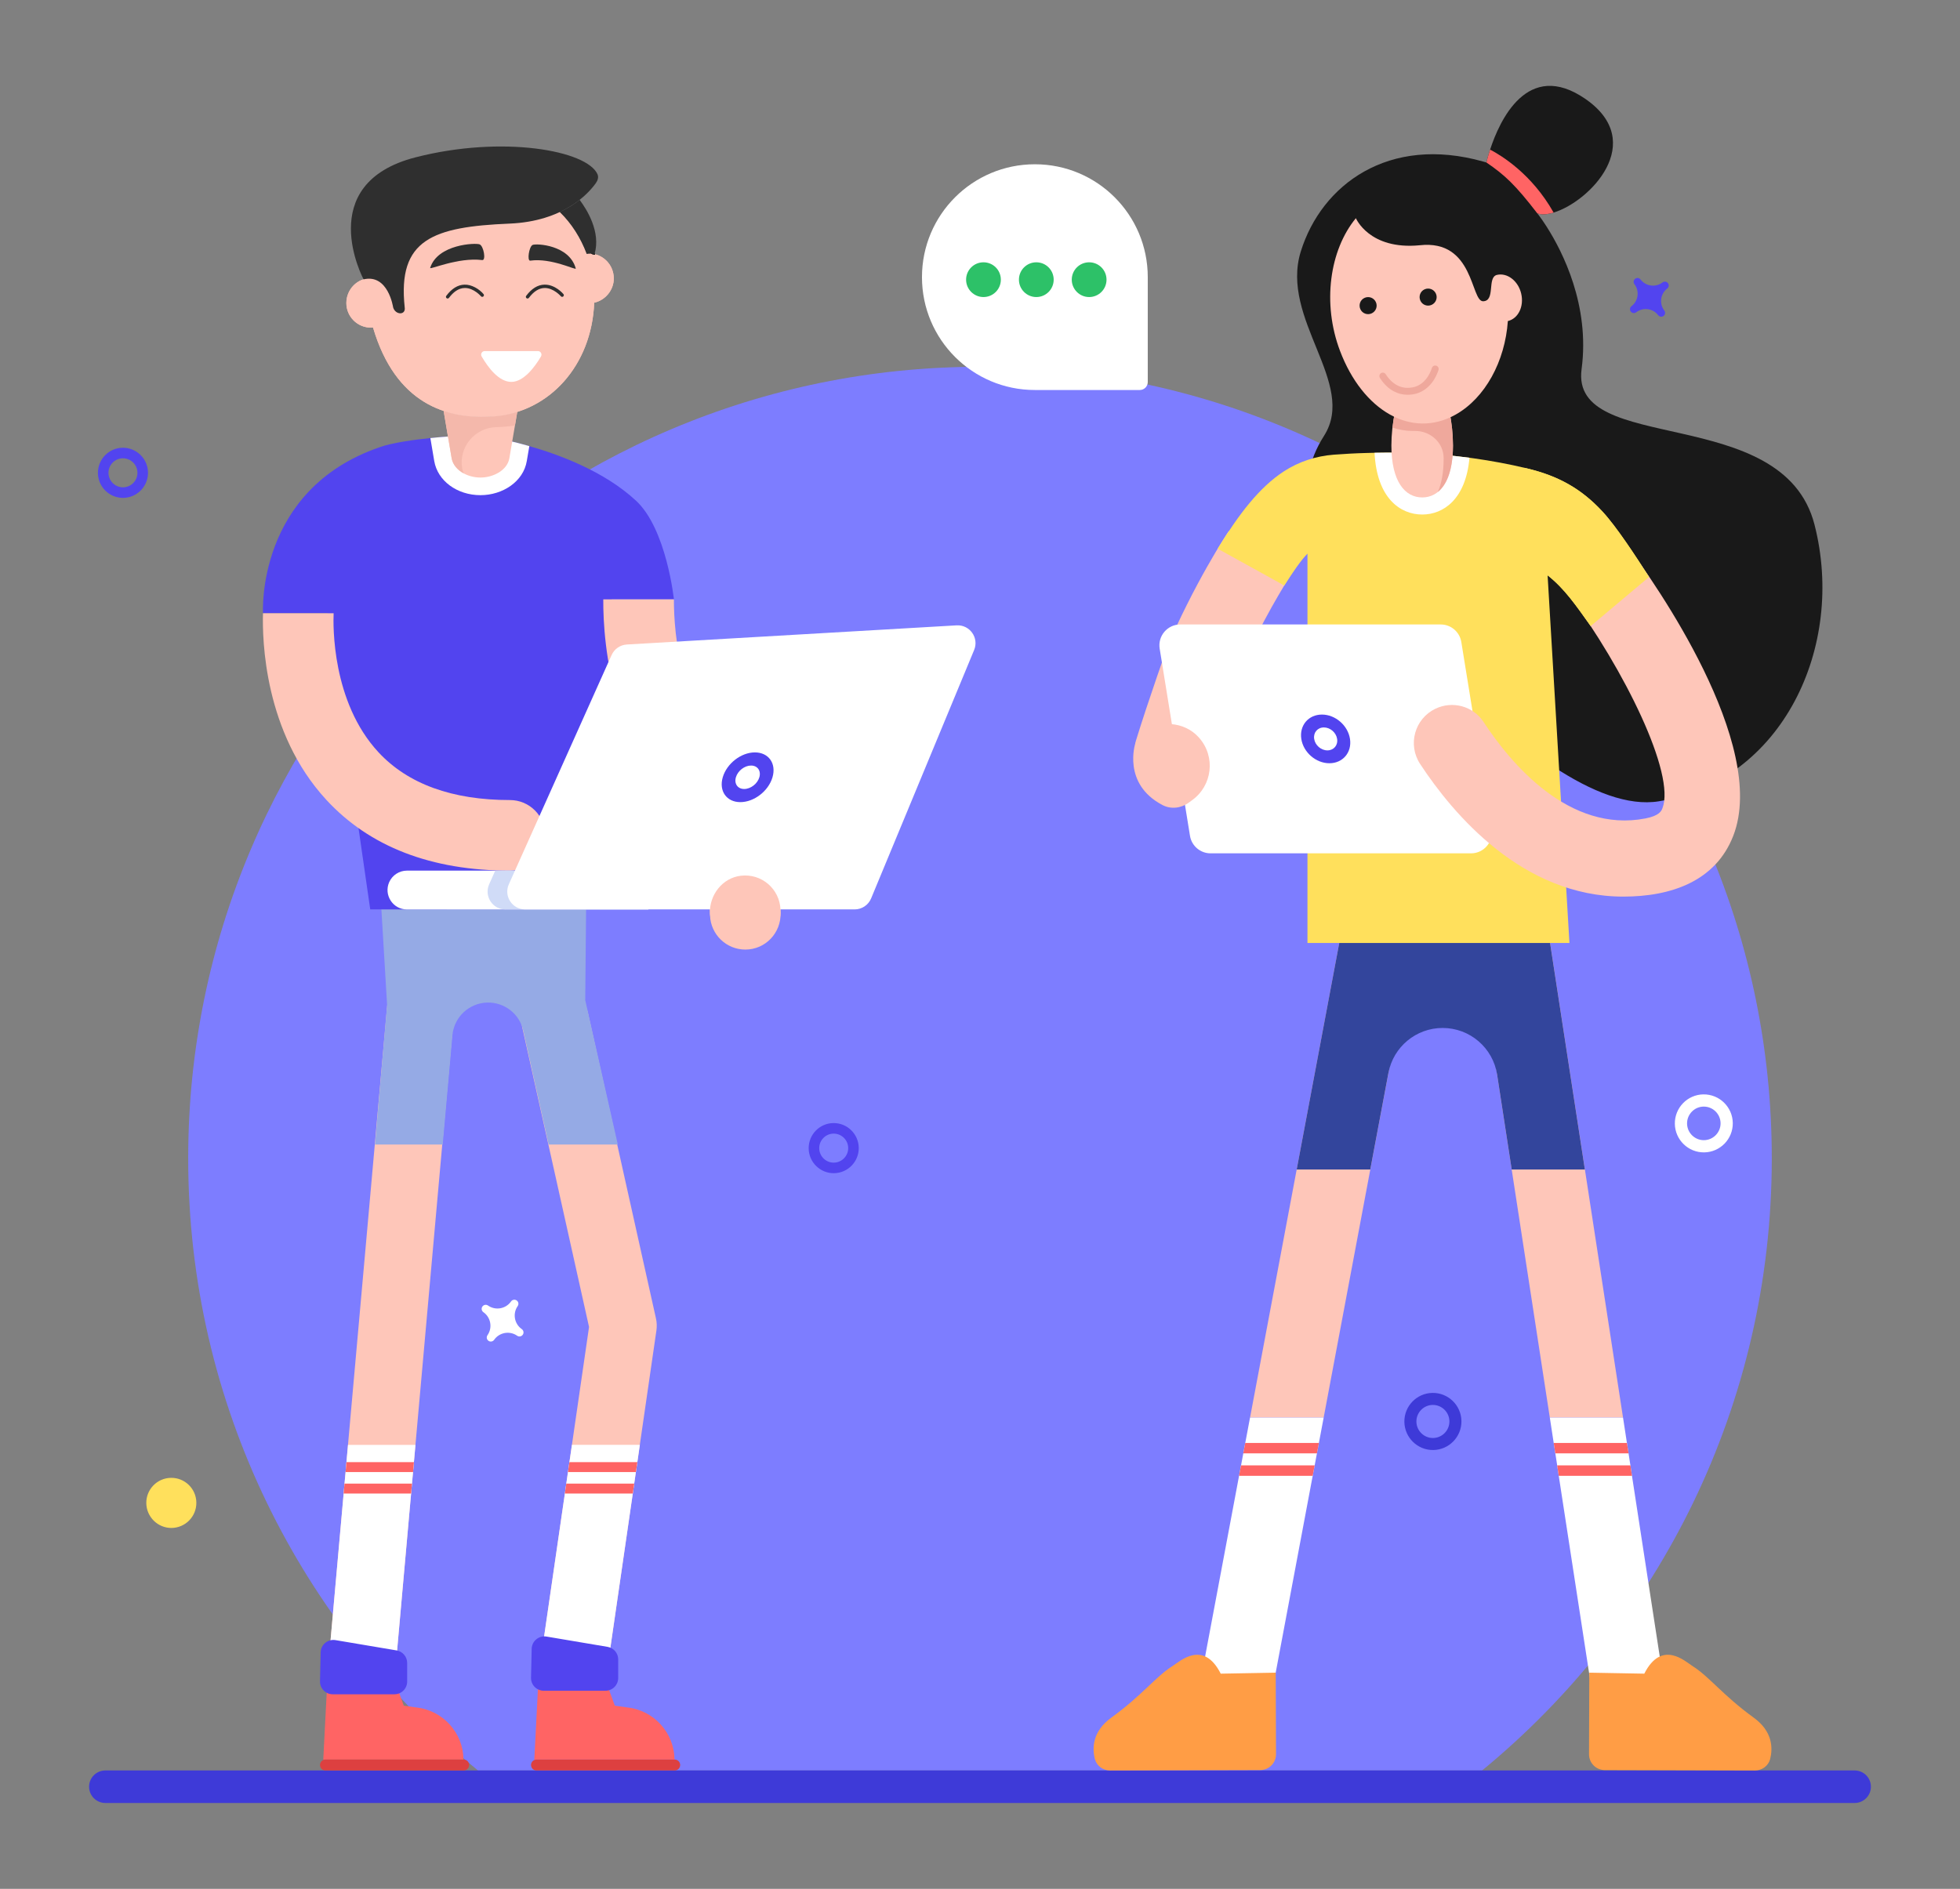 <svg xmlns="http://www.w3.org/2000/svg" id="Layer_1" width="283.679" height="273.442" x="0" y="0" enable-background="new 0 0 316 316" version="1.1" viewBox="16.161 21.381 283.679 273.442" xml:space="preserve"><rect x="16.161" y="21.381" width="283.679" height="273.442" fill="#808080" stroke="none"/><g id="Online_Chatting"><path fill="#7d7dff" d="M85.337,277.687h145.332c25.597-21.018,41.931-52.902,41.931-88.611      c0-63.286-51.309-114.596-114.596-114.596c-63.295,0-114.605,51.309-114.605,114.596      C43.4,224.784,59.734,256.669,85.337,277.687z"/><path fill="#3e3ad8" d="M286.945,280.041L286.945,280.041          c0,1.3-1.054,2.354-2.354,2.354H31.409c-1.3,0-2.354-1.054-2.354-2.354          l0,0c0-1.3,1.054-2.354,2.354-2.354h253.182          C285.892,277.687,286.945,278.741,286.945,280.041z"/><path fill="#fec6b9" d="M99.608 264.705c2.377 0 4.454-1.744 4.806-4.164l6.752-46.547c.085-.584.063-1.179-.066-1.755l-9.868-44.288c-.583-2.621-3.19-4.271-5.802-3.688-2.621.584-4.272 3.182-3.688 5.803l9.673 43.416-6.624 45.663c-.386 2.657 1.457 5.124 4.113 5.509C99.141 264.688 99.376 264.705 99.608 264.705zM68.8 264.705c2.49 0 4.611-1.902 4.837-4.43l8.819-98.798c.238-2.674-1.736-5.036-4.411-5.274-2.651-.241-5.035 1.735-5.275 4.41l-8.819 98.798c-.238 2.674 1.736 5.036 4.411 5.274C68.509 264.698 68.655 264.705 68.8 264.705z"/><path fill="#fff" d="M98.9 264.649c.243.039.476.058.71.058 2.372 0 4.453-1.75 4.803-4.171l3.335-22.938.204-1.439.243-1.672.214-1.439.36-2.499h-9.83l-.36 2.499-.214 1.439-.243 1.672-.204 1.439-3.131 21.547C94.407 261.8 96.245 264.27 98.9 264.649zM63.954 259.409c-.243 2.674 1.731 5.037 4.405 5.28.146.01.301.019.438.019 2.499 0 4.619-1.906 4.842-4.434l2.022-22.675.126-1.439.156-1.672.126-1.439.224-2.499h-9.762l-.224 2.499-.126 1.439-.156 1.672-.126 1.439L63.954 259.409z"/><path fill="#95aae5" d="M100.865,166.169l4.713,20.904H95.57L91.894,170.576                 c-0.545-2.421-2.725-4.119-5.205-4.056                 c-2.614,0.066-4.773,2.063-5.042,4.664l-1.413,15.888H70.438                 l1.75-20.187l-0.826-13.859h29.627l-0.124,13.133V166.169z"/><path fill="#ff6464" d="M93.493,276.107h20.293                  c-0.025-3.826-2.962-7.158-6.91-7.553l-1.726-0.247l-1.009-2.74                  H94.036L93.493,276.107z"/><path fill="#dd4040" d="M93.021,276.897L93.021,276.897                  c0,0.436,0.354,0.79,0.79,0.79h20.004                  c0.436,0,0.79-0.354,0.79-0.79l0,0c0-0.436-0.354-0.79-0.79-0.79                  H93.811C93.374,276.107,93.021,276.461,93.021,276.897z"/><path fill="#5244ef" d="M93.114,260.078l-0.095,4.182                 c-0.023,1.034,0.808,1.884,1.842,1.884h8.932                 c1.017,0,1.842-0.825,1.842-1.842v-2.692                 c0-0.899-0.649-1.667-1.536-1.817l-8.837-1.49                 C94.154,258.117,93.139,258.956,93.114,260.078z"/><path fill="#ff6464" d="M62.949,276.107h20.293                  c-0.025-3.826-2.962-7.158-6.91-7.553l-1.726-0.247l-1.009-2.74                  H63.492L62.949,276.107z"/><path fill="#dd4040" d="M62.477,276.897L62.477,276.897                  c0,0.436,0.354,0.79,0.79,0.79h20.004                  c0.436,0,0.79-0.354,0.79-0.79l0,0c0-0.436-0.354-0.79-0.79-0.79                  H63.267C62.83,276.107,62.477,276.461,62.477,276.897z"/><path fill="#5244ef" d="M62.57,260.592l-0.095,4.182                 c-0.023,1.034,0.808,1.884,1.842,1.884h8.932                 c1.017,0,1.842-0.825,1.842-1.842v-2.692                 c0-0.899-0.649-1.667-1.536-1.817l-8.837-1.49                 C63.61,258.631,62.595,259.47,62.57,260.592z"/><polygon fill="#ff6464" points="98.365 234.487 108.195 234.487 108.409 233.048 98.579 233.048"/><polygon fill="#ff6464" points="66.18 234.487 75.943 234.487 76.069 233.048 66.307 233.048"/><polygon fill="#ff6464" points="97.917 237.599 107.748 237.599 107.952 236.16 98.122 236.16"/><polygon fill="#ff6464" points="65.898 237.599 75.661 237.599 75.787 236.16 66.025 236.16"/><path fill="#fff" d="M90.942,209.644c0.266,0.186,0.331,0.55,0.145,0.816                 c-0.754,1.08-0.487,2.576,0.593,3.33                 c0.266,0.186,0.331,0.55,0.145,0.816                 c-0.186,0.266-0.55,0.331-0.816,0.145                 c-1.08-0.754-2.576-0.487-3.33,0.593                 c-0.186,0.266-0.55,0.331-0.816,0.145                 c-0.266-0.186-0.331-0.55-0.145-0.816                 c0.754-1.08,0.487-2.576-0.593-3.33                 c-0.266-0.186-0.331-0.55-0.145-0.816                 c0.186-0.266,0.55-0.331,0.816-0.145                 c1.08,0.754,2.576,0.487,3.33-0.593                 C90.311,209.524,90.676,209.459,90.942,209.644z"/><path fill="#5244ef" d="M113.7,108.151h-8.999l-1.771,44.876H69.746l-6.181-42.866                 h-9.338c0,0-1.052-17.862,16.868-24.033                 c1.771-0.657,5.263-1.127,7.356-1.328                 c3.617-0.378,7.448-0.582,10.84,0.276                 c0.449,0.102,1.727,0.378,3.484,0.889                 c4.097,1.165,10.779,3.566,15.448,7.908                 C112.636,97.979,113.7,108.151,113.7,108.151z"/><path fill="#fff" d="M92.774,85.964l-0.368,2.156                 c-0.493,2.98-3.489,4.945-6.702,4.945                 c-3.392,0-6.202-2.074-6.692-4.935l-0.562-3.331                 c3.617-0.378,7.448-0.582,10.84,0.276                 C89.74,85.178,91.017,85.454,92.774,85.964z"/><path fill="#fec6b9" d="M80.369,80.869l1.157,6.826                 c0.282,1.643,2.139,2.82,4.181,2.82c1.853,0,3.891-1.058,4.181-2.82                 l1.138-6.68C88.047,81.962,83.766,82.025,80.369,80.869z"/><path fill="#f4b8ab" d="M80.369,80.869l1.157,6.826                 c0.165,0.943,0.836,1.731,1.77,2.227                 c-0.198-0.379-0.26-0.829-0.243-0.729                 c-0.523-3.086,1.817-5.896,4.946-5.977                 c0.436-0.011,0.871-0.035,1.306-0.071                 c0.467-0.039,0.933-0.097,1.39-0.175l0.331-1.954                 C88.047,81.962,83.766,82.025,80.369,80.869z"/><path fill="#fec6b9" d="M66.29,65.256c0,1.959,1.598,3.556,3.557,3.556h0.308                 c3.24,10.96,10.575,13.407,17.625,12.834                 c7.854-0.638,14.021-7.319,14.383-16.442                 c1.597-0.361,2.835-1.804,2.835-3.505c0-2.01-1.598-3.608-3.557-3.608                 c-0.103,0-0.258,0-0.361,0.052c-2.371-6.391-8.246-10.875-15.153-10.875                 c-8.091,0-14.792,6.185-16.08,14.38                 C67.888,61.648,66.29,63.246,66.29,65.256z"/><path fill="#fec6b9" d="M66.29,65.256c0,1.959,1.598,3.556,3.557,3.556h0.308                 c3.24,10.96,10.575,13.407,17.625,12.834                 c7.854-0.638,14.021-7.319,14.383-16.442                 c1.597-0.361,2.835-1.804,2.835-3.505c0-2.01-1.598-3.608-3.557-3.608                 c-0.103,0-0.258,0-0.361,0.052c-2.371-6.391-8.246-10.875-15.153-10.875                 c-8.091,0-14.792,6.185-16.08,14.38                 C67.888,61.648,66.29,63.246,66.29,65.256z"/><path d="M102.216,58.244c0.01,0,0.02-0.003,0.028-0.009                 c0.012-0.009,0.02-0.024,0.02-0.039v-0.052                 c0-0.027-0.022-0.048-0.048-0.048c-0.151,0-0.251,0-0.398-0.049                 c-0.024-0.009-0.05,0.004-0.06,0.028c-0.01,0.023,0,0.051,0.023,0.062                 c0.063,0.031,0.138,0.045,0.218,0.059                 c0.066,0.012,0.133,0.024,0.201,0.047                 C102.205,58.243,102.211,58.244,102.216,58.244z"/><path d="M102.216,58.244c0.01,0,0.02-0.003,0.028-0.009                 c0.012-0.009,0.02-0.024,0.02-0.039v-0.052                 c0-0.027-0.022-0.048-0.048-0.048c-0.151,0-0.251,0-0.398-0.049                 c-0.024-0.009-0.05,0.004-0.06,0.028c-0.01,0.023,0,0.051,0.023,0.062                 c0.063,0.031,0.138,0.045,0.218,0.059                 c0.066,0.012,0.133,0.024,0.201,0.047                 C102.205,58.243,102.211,58.244,102.216,58.244z"/><path fill="#2f2f2f" d="M102.643,46.615c0.184,0.42,0.027,0.898-0.24,1.272                 c-1.111,1.557-4.697,5.539-12.484,5.864                 c-11.115,0.463-16.24,2.283-15.185,12.119                 c0.191,1.181-1.359,1.135-1.676,0c0,0-0.708-4.876-4.277-4.048                 c0,0-7.405-13.848,7.555-17.673                 C88.897,40.936,101.123,43.15,102.643,46.615z"/><g><path fill="#2f2f2f" d="M97.165,52.062c1.752,1.701,3.04,3.762,3.916,6.082                 c0.206-0.052,0.464-0.052,0.722-0.052                 c0.103,0.052,0.258,0.052,0.413,0.103v-0.052                 c0.927-3.144-1.082-6.391-2.166-7.834                 C99.277,50.928,98.35,51.546,97.165,52.062z"/></g><g><path fill="#fff" d="M86.309,72.206c-0.398,0-0.638,0.436-0.437,0.779                 c0.921,1.573,2.471,3.682,4.298,3.682c1.775,0,3.39-2.145,4.289-3.682                 c0.201-0.343-0.04-0.779-0.437-0.779H86.309z"/></g><g><path fill="#2f2f2f" d="M92.709,64.5c0.69-0.922,1.446-1.402,2.247-1.426                 c1.32-0.033,2.373,1.184,2.383,1.196                 c0.086,0.103,0.239,0.116,0.343,0.029                 c0.103-0.086,0.116-0.239,0.029-0.342                 c-0.048-0.057-1.191-1.413-2.767-1.369                 c-0.957,0.027-1.84,0.572-2.625,1.62                 c-0.081,0.108-0.059,0.26,0.049,0.34                 C92.477,64.63,92.629,64.607,92.709,64.5z"/></g><g><path fill="#2f2f2f" d="M81.143,64.5c0.576-0.77,1.345-1.427,2.31-1.427                 c1.3,0,2.309,1.185,2.32,1.196c0.086,0.104,0.239,0.117,0.343,0.03                 c0.103-0.086,0.116-0.24,0.029-0.342                 c-0.608-0.729-1.726-1.407-2.766-1.369                 c-0.957,0.027-1.841,0.572-2.626,1.62                 c-0.081,0.108-0.059,0.26,0.049,0.34                 C80.911,64.63,81.064,64.607,81.143,64.5z"/></g><g><path fill="#2f2f2f" d="M78.421,60.166c-0.099,0.317,4.023-1.568,7.538-1.135                 c0.573,0.071,0.208-2.031-0.377-2.273                 C84.998,56.516,79.496,56.727,78.421,60.166z"/></g><g><path fill="#2f2f2f" d="M99.495,60.25c0.087,0.317-3.513-1.568-6.583-1.135                 c-0.501,0.071-0.181-2.031,0.329-2.273                 C93.751,56.6,98.556,56.811,99.495,60.25z"/></g><g><path fill="#ffe05c" d="M44.579,238.902c0.031,2.003-1.573,3.647-3.576,3.678               c-1.992,0.02-3.637-1.584-3.668-3.586               c-0.031-1.992,1.573-3.647,3.576-3.668               C42.904,235.295,44.559,236.899,44.579,238.902z"/></g><g><path fill="#5244ef" d="M136.774,183.966c-1.993,0.027-3.598,1.676-3.571,3.677              c0.027,2.001,1.676,3.606,3.67,3.579              c2.001-0.027,3.606-1.676,3.579-3.677              C140.424,185.543,138.775,183.938,136.774,183.966z M136.852,189.694              c-1.153,0.016-2.106-0.919-2.121-2.072              c-0.016-1.153,0.911-2.113,2.064-2.129              c1.161-0.016,2.113,0.919,2.129,2.072              C138.939,188.718,138.013,189.678,136.852,189.694z"/></g><g><path fill="#fec6b9" d="M89.967,137.203c-8.365,0-14.765-2.327-19.025-6.916           c-6.773-7.298-6.569-18.407-6.493-20.126H54.225           c-0.115,3.836,0.181,17.26,9.158,27.001           c6.274,6.807,15.218,10.259,26.584,10.259c2.822,0,5.108-2.287,5.108-5.108           S92.788,137.203,89.967,137.203z"/></g><g><path fill="#fec6b9" d="M113.7,108.151h-10.224           c-0.038,6.406,1.199,23.839,14.942,33.67l5.944-8.309           C114.498,126.454,113.68,112.775,113.7,108.151z"/></g><g><path fill="#fec6b9" d="M129.139,153.518c-0.029-0.868-0.022-0.997-0.025-1.864H118.875           c0.003,0.995,0.017,1.256,0.052,2.258           c0.098,2.752,2.356,4.937,5.11,4.937           C126.947,158.85,129.236,156.426,129.139,153.518z"/></g><g><path fill="#fff" d="M75.05,153.039h34.952l2.513-5.619H75.05           c-1.093,0-2.105,0.654-2.554,1.655           C71.668,150.934,73.017,153.039,75.05,153.039z"/><path fill="#d0dbf7" d="M89.313,153.039h20.689l2.513-5.619H87.841l-0.879,1.972           C86.196,151.108,87.443,153.039,89.313,153.039z"/><path fill="#fff" d="M157.152,115.48l-14.909,35.96           c-0.4,0.965-1.342,1.594-2.386,1.594H92.165           c-1.873,0-3.124-1.931-2.357-3.64l14.875-33.188           c0.394-0.88,1.245-1.467,2.208-1.522l47.725-2.772           C156.519,111.801,157.882,113.719,157.152,115.48z"/><path fill="#5244ef" d="M127.967,133.908c-0.581,1.989-2.659,3.596-4.655,3.596           c-1.988,0-3.126-1.608-2.545-3.596c0.584-1.996,2.661-3.604,4.65-3.604           C127.413,130.304,128.55,131.912,127.967,133.908z"/><path fill="#fff" d="M126.064,133.906c-0.274,0.937-1.253,1.695-2.194,1.695           c-0.937,0-1.473-0.758-1.199-1.695c0.275-0.941,1.254-1.698,2.191-1.698           C125.803,132.208,126.339,132.965,126.064,133.906z"/></g><g><path fill="#fec6b9" d="M118.911,153.599c0,0.012,0.001,0.025,0.001,0.037           c0.029,0.942,0.801,1.686,1.743,1.686h6.742           c0.988,0,1.779-0.814,1.743-1.801c-0.005-0.136-0.01-0.286-0.016-0.458           c-0.105-2.968-2.721-5.276-5.763-4.9           C120.712,148.49,118.827,150.931,118.911,153.599z"/></g><g><path fill="#5244ef" d="M33.904,86.201c-1.993,0.027-3.598,1.676-3.571,3.677           s1.676,3.606,3.67,3.579c2.001-0.027,3.606-1.676,3.579-3.677           S35.905,86.174,33.904,86.201z M33.982,91.929           c-1.153,0.016-2.106-0.919-2.121-2.072           c-0.016-1.153,0.911-2.113,2.064-2.129           c1.161-0.016,2.113,0.918,2.129,2.072           C36.07,90.954,35.143,91.914,33.982,91.929z"/></g><g><path fill="#fff" d="M182.281,61.498v15.192c0,0.636-0.515,1.151-1.151,1.151h-15.192         c-9.022,0-16.336-7.314-16.336-16.336v-0.007         c0-9.022,7.314-16.336,16.336-16.336h0.007         C174.967,45.161,182.281,52.475,182.281,61.498z"/><path fill="#2dc168" d="M161.018 61.869c0 1.385-1.121 2.515-2.515 2.515-1.385 0-2.515-1.13-2.515-2.515 0-1.393 1.13-2.515 2.515-2.515C159.897 59.355 161.018 60.476 161.018 61.869zM168.665 61.869c0 1.385-1.121 2.515-2.515 2.515-1.385 0-2.515-1.13-2.515-2.515 0-1.393 1.13-2.515 2.515-2.515C167.544 59.355 168.665 60.476 168.665 61.869zM176.312 61.869c0 1.385-1.121 2.515-2.515 2.515-1.385 0-2.515-1.13-2.515-2.515 0-1.393 1.13-2.515 2.515-2.515C175.191 59.355 176.312 60.476 176.312 61.869z"/></g><g><path fill="#5244ef" d="M257.568,62.371c0.187,0.245,0.141,0.593-0.104,0.78        c-0.993,0.76-1.183,2.191-0.423,3.184c0.187,0.245,0.141,0.593-0.104,0.78        c-0.245,0.187-0.593,0.141-0.78-0.104c-0.76-0.993-2.191-1.183-3.184-0.423        c-0.245,0.187-0.593,0.141-0.78-0.104c-0.187-0.245-0.141-0.593,0.104-0.78        c0.993-0.76,1.183-2.191,0.423-3.184c-0.187-0.245-0.141-0.593,0.104-0.78        c0.245-0.187,0.593-0.141,0.78,0.104c0.76,0.993,2.191,1.183,3.184,0.423        C257.032,62.08,257.381,62.126,257.568,62.371z"/></g><g><path fill="#3e3ad8" d="M223.49,223.029c-2.272,0.031-4.1,1.91-4.069,4.19         c0.031,2.28,1.91,4.109,4.182,4.078c2.28-0.031,4.109-1.91,4.078-4.19         C227.65,224.827,225.771,222.998,223.49,223.029z M223.579,229.557         c-1.314,0.018-2.399-1.047-2.417-2.361s1.038-2.408,2.352-2.426         c1.323-0.018,2.408,1.047,2.426,2.361S224.902,229.539,223.579,229.557z"/></g><g><path fill="#fff" d="M262.7,179.813c-2.307,0.031-4.163,1.939-4.132,4.255         c0.031,2.315,1.939,4.172,4.246,4.141c2.315-0.031,4.172-1.939,4.141-4.255         C266.923,181.638,265.015,179.782,262.7,179.813z M262.79,186.441         c-1.334,0.018-2.436-1.063-2.454-2.397c-0.018-1.334,1.054-2.445,2.388-2.463         c1.343-0.018,2.445,1.063,2.463,2.397         C265.205,185.312,264.133,186.423,262.79,186.441z"/></g><g><path fill="#191919" d="M256.268,137.381c-17.784,2.928-49.389-39.758-49.389-39.758       s-3.893-5.596,0.921-13.16c4.813-7.575-6.414-16.867-3.372-26.669       c3.009-9.693,12.734-16.887,26.406-13.022c0.149,0.044,0.308,0.088,0.467,0.132       c0,0,0.16-0.756,0.53-1.867c1.34-4.106,5.382-13.141,13.79-7.336       c9.057,6.263,0.594,14.891-4.599,16.453c-0.938,0.285-1.76,0.343-2.364,0.107       c0,0,0.552,0.675,1.33,1.896c0.009,0.03,0.038,0.061,0.058,0.092       c2.237,3.511,6.26,11.331,5.024,20.571       c-1.686,12.6,29.163,4.788,33.712,22.515       C283.321,115.073,274.052,134.463,256.268,137.381z"/><path fill="#fec6b9" d="M196.807 115.867c3.265-6.855 6.274-11.389 6.326-11.466l-9.132-6.133c-.282.419-4.968 7.465-9.26 17.599H196.807zM240.471 226.596h10.596l-12.91-84.038c-.44-2.858-3.118-4.815-5.971-4.381-2.859.44-4.82 3.113-4.381 5.971L240.471 226.596zM207.742 226.596l15.78-83.96c.534-2.842-1.337-5.58-4.179-6.114-2.843-.535-5.58 1.337-6.113 4.179l-16.143 85.895H207.742z"/><path fill="#fff" d="M253.124 274.488c-.267.04-.533.059-.8.059-2.538 0-4.77-1.847-5.165-4.444l-5.393-35.071-.227-1.511-.267-1.738-.237-1.511-.563-3.674h10.597l.563 3.674.237 1.511.267 1.738.227 1.511 5.146 33.481C257.944 271.377 255.989 274.044 253.124 274.488zM207.742 226.597l-.691 3.674-.286 1.511-.326 1.738-.286 1.511-5.896 31.378c-.464 2.519-2.667 4.267-5.136 4.267-.326 0-.652-.03-.978-.089-2.835-.533-4.711-3.269-4.178-6.114l5.531-29.442.286-1.511.326-1.738.286-1.511.691-3.674H207.742z"/><path fill="#33459c" d="M203.835,190.691h10.65l2.63-13.988                           c0.709-3.773,4.005-6.506,7.844-6.506h0                           c3.939,0,7.289,2.874,7.888,6.768l2.111,13.727h10.588                           l-7.394-48.131c-0.44-2.859-3.11-4.817-5.969-4.377                           c-2.859,0.44-4.817,3.11-4.377,5.969l0.492,3.173h-5.655                           l0.88-4.692c0.534-2.838-1.34-5.582-4.178-6.116                           c-2.848-0.524-5.582,1.34-6.116,4.178L203.835,190.691z"/><path fill="#ff9d45" d="M272.358 276.051c-.261.977-1.18 1.638-2.184 1.636l-21.757-.058c-1.264-.005-2.266-1.023-2.272-2.287l.041-11.812 7.96.143c2.536-4.986 5.93-1.763 6.984-1.099 2.448 1.545 4.338 4.193 8.853 7.467C272.755 272.052 272.757 274.485 272.358 276.051zM174.631 276.051c.261.977 1.18 1.638 2.184 1.636l21.757-.058c1.264-.005 2.266-1.023 2.272-2.287l-.041-11.812-7.96.143c-2.536-4.986-5.93-1.763-6.984-1.099-2.448 1.545-4.338 4.193-8.853 7.467C174.234 272.052 174.232 274.485 174.631 276.051z"/><g><path fill="#ffe05c" d="M205.397,101.532v56.36h37.916l-3.162-53.226                          c2.506,1.98,4.112,4.387,6.237,7.343l8.443-7.097                          c-1.941-3.048-4.697-7.269-6.741-9.479                          c-3.121-3.368-6.466-5.176-10.93-6.243                          c-0.02-0.01-0.04-0.01-0.069-0.02                          c-2.519-0.602-5.076-1.077-7.673-1.442                          c-0.188-0.03-0.386-0.049-0.573-0.079                          c-4.484-0.593-9.067-0.82-13.738-0.721                          c-0.385,0.01-0.78,0.02-1.175,0.03                          c-1.57,0.039-3.141,0.128-4.731,0.247                          c-2.567,0.197-5.066,1.007-7.229,2.42                          c-3.564,2.336-6.468,6.142-9.572,11.191l9.64,5.326                          C203.284,104.209,204.472,102.46,205.397,101.532z"/></g><g><path fill="#fff" d="M228.843,87.651                          c-0.523,6.015-3.783,8.217-6.834,8.217                          c-3.19,0-6.578-2.37-6.904-8.938                          C219.777,86.831,224.359,87.058,228.843,87.651z"/><path fill="#fec6b9" d="M217.543,85.876c0,5.267,2,7.519,4.461,7.519                          c2.461,0,4.451-2.251,4.451-7.519c0-1.603-0.178-3.288-0.503-4.87                          c-1.236,0.576-2.566,0.9-3.948,0.9                          c-1.393,0-2.723-0.325-3.948-0.89                          C217.732,82.598,217.543,84.284,217.543,85.876z"/></g><g><path fill="#efa89c" d="M220.873,83.768                          c2.264-0.056,4.226,1.659,4.232,3.924                          c0,0.016,0,0.032,0,0.048                          c0,2.084-0.314,3.686-0.848,4.87                          c1.32-1.057,2.199-3.225,2.199-6.733                          c0-1.603-0.178-3.288-0.503-4.87                          c-1.236,0.576-2.566,0.9-3.948,0.9                          c-1.393,0-2.723-0.325-3.948-0.89                          c-0.147,0.733-0.272,1.498-0.356,2.262                          c0.932,0.314,1.927,0.492,2.953,0.492                          C220.727,83.771,220.8,83.77,220.873,83.768z"/></g><g><polygon fill="#ff6464" points="207.051 230.271 206.764 231.782 196.107 231.782 196.394 230.271"/><polygon fill="#ff6464" points="251.87 231.782 241.273 231.782 241.036 230.271 251.633 230.271"/><g><polygon fill="#ff6464" points="206.438 233.521 206.152 235.032 195.495 235.032 195.781 233.521"/><polygon fill="#ff6464" points="252.364 235.032 241.766 235.032 241.539 233.521 252.137 233.521"/></g></g><g><path fill="#fec6b9" d="M185.206,114.786c0,0-2.864,8.043-4.65,13.863        c-1.785,5.82,25.899-2.531,16.531-8.828S185.206,114.786,185.206,114.786z"/></g><g><path fill="#fff" d="M227.663,114.321l4.387,27.093        c0.297,1.837-1.121,3.503-2.981,3.503h-37.696        c-1.482,0-2.745-1.075-2.981-2.537l-4.387-27.093        c-0.297-1.837,1.121-3.503,2.981-3.503h37.696        C226.164,111.784,227.426,112.859,227.663,114.321z"/></g><g><path fill="#5244ef" d="M204.505,128.354c0.298,1.946,2.112,3.52,4.065,3.52         c1.946,0,3.279-1.574,2.981-3.52c-0.299-1.954-2.113-3.527-4.059-3.527         C205.538,124.827,204.206,126.401,204.505,128.354z"/><path fill="#fff" d="M206.367,128.353c0.14,0.917,0.995,1.659,1.916,1.659         c0.917,0,1.545-0.742,1.405-1.659c-0.141-0.921-0.996-1.662-1.913-1.662         C206.855,126.69,206.227,127.432,206.367,128.353z"/></g><g><path fill="#fec6b9" d="M181.409,127.404l-0.926,1.579c0,0-1.946,5.88,3.949,8.952         c1.218,0.635,2.7,0.452,3.8-0.37c0.144-0.107,0.296-0.22,0.459-0.336         c2.921-2.089,3.473-6.292,0.994-9.075         C187.592,125.803,183.977,125.583,181.409,127.404z"/></g><g><path fill="#fec6b9" d="M251.106,151.181c-14.582,0-24.64-11.945-29.408-19.207         c-1.83-2.787-0.793-6.541,2.211-7.988v-0         c2.471-1.19,5.461-0.394,6.964,1.9         c3.912,5.969,12.353,16.124,23.447,13.978         c2.033-0.393,2.314-1.117,2.45-1.464         c1.928-4.951-5.487-20.048-13.622-31.042l8.839-6.548         c3.417,4.611,20.204,28.287,15.035,41.577         C264.471,148.945,258.058,151.181,251.106,151.181z"/></g><g><path fill="#ffe05c" d="M240.151,104.667c2.506,1.98,4.112,4.387,6.237,7.343         l8.443-7.097c-1.941-3.048-4.697-7.269-6.741-9.479         c-3.121-3.368-6.466-5.176-10.93-6.243         c-0.02-0.01-0.04-0.01-0.069-0.02         C234.571,88.569,240.151,104.667,240.151,104.667z"/></g><g><path fill="#fec6b9" d="M226.825,81.412c4.288-2.402,7.166-7.715,7.574-13.553         c1.502-0.352,2.365-2.116,1.932-3.969c-0.432-1.853-2.017-3.06-3.51-2.713         c-1.461,0.341-0.174,3.765-1.994,3.817         c-1.829,0.052-1.272-8.997-9.196-8.106         c-7.3,0.702-9.227-3.922-9.227-3.922         c-3.802,4.62-4.903,12.337-2.293,19.22         C213.382,80.829,220.455,84.98,226.825,81.412z"/><path fill="#efa89c" d="M219.883,78.53c-0.71,0-1.374-0.166-1.99-0.497          c-0.771-0.407-1.447-1.059-2.01-1.936          c-0.149-0.233-0.081-0.542,0.151-0.691          c0.229-0.149,0.54-0.083,0.69,0.151c0.468,0.73,1.02,1.267,1.638,1.594          c0.747,0.4,1.598,0.483,2.524,0.25c1.478-0.443,2.191-1.746,2.526-2.76          c0.086-0.263,0.365-0.407,0.632-0.318          c0.262,0.086,0.404,0.369,0.317,0.631          c-0.335,1.015-1.198,2.808-3.21,3.41          C220.714,78.475,220.291,78.53,219.883,78.53z"/><path fill="#191919" d="M215.302 65.127c.276.617-.001 1.346-.63 1.627-.617.276-1.346-.001-1.622-.619-.282-.629-.004-1.357.614-1.634C214.293 64.22 215.021 64.498 215.302 65.127zM223.988 63.892c.276.617-.001 1.346-.63 1.627-.617.276-1.346-.001-1.622-.619-.282-.629-.004-1.357.614-1.634C222.978 62.986 223.707 63.264 223.988 63.892z"/></g><g><path fill="#ff6464" d="M238.657,52.262c-3.177-4.126-4.695-5.536-7.357-7.358        c0,0,0.16-0.756,0.53-1.867c1.578,0.832,6.021,3.488,9.191,9.118        C240.083,52.44,239.261,52.498,238.657,52.262z"/></g></g></g></svg>